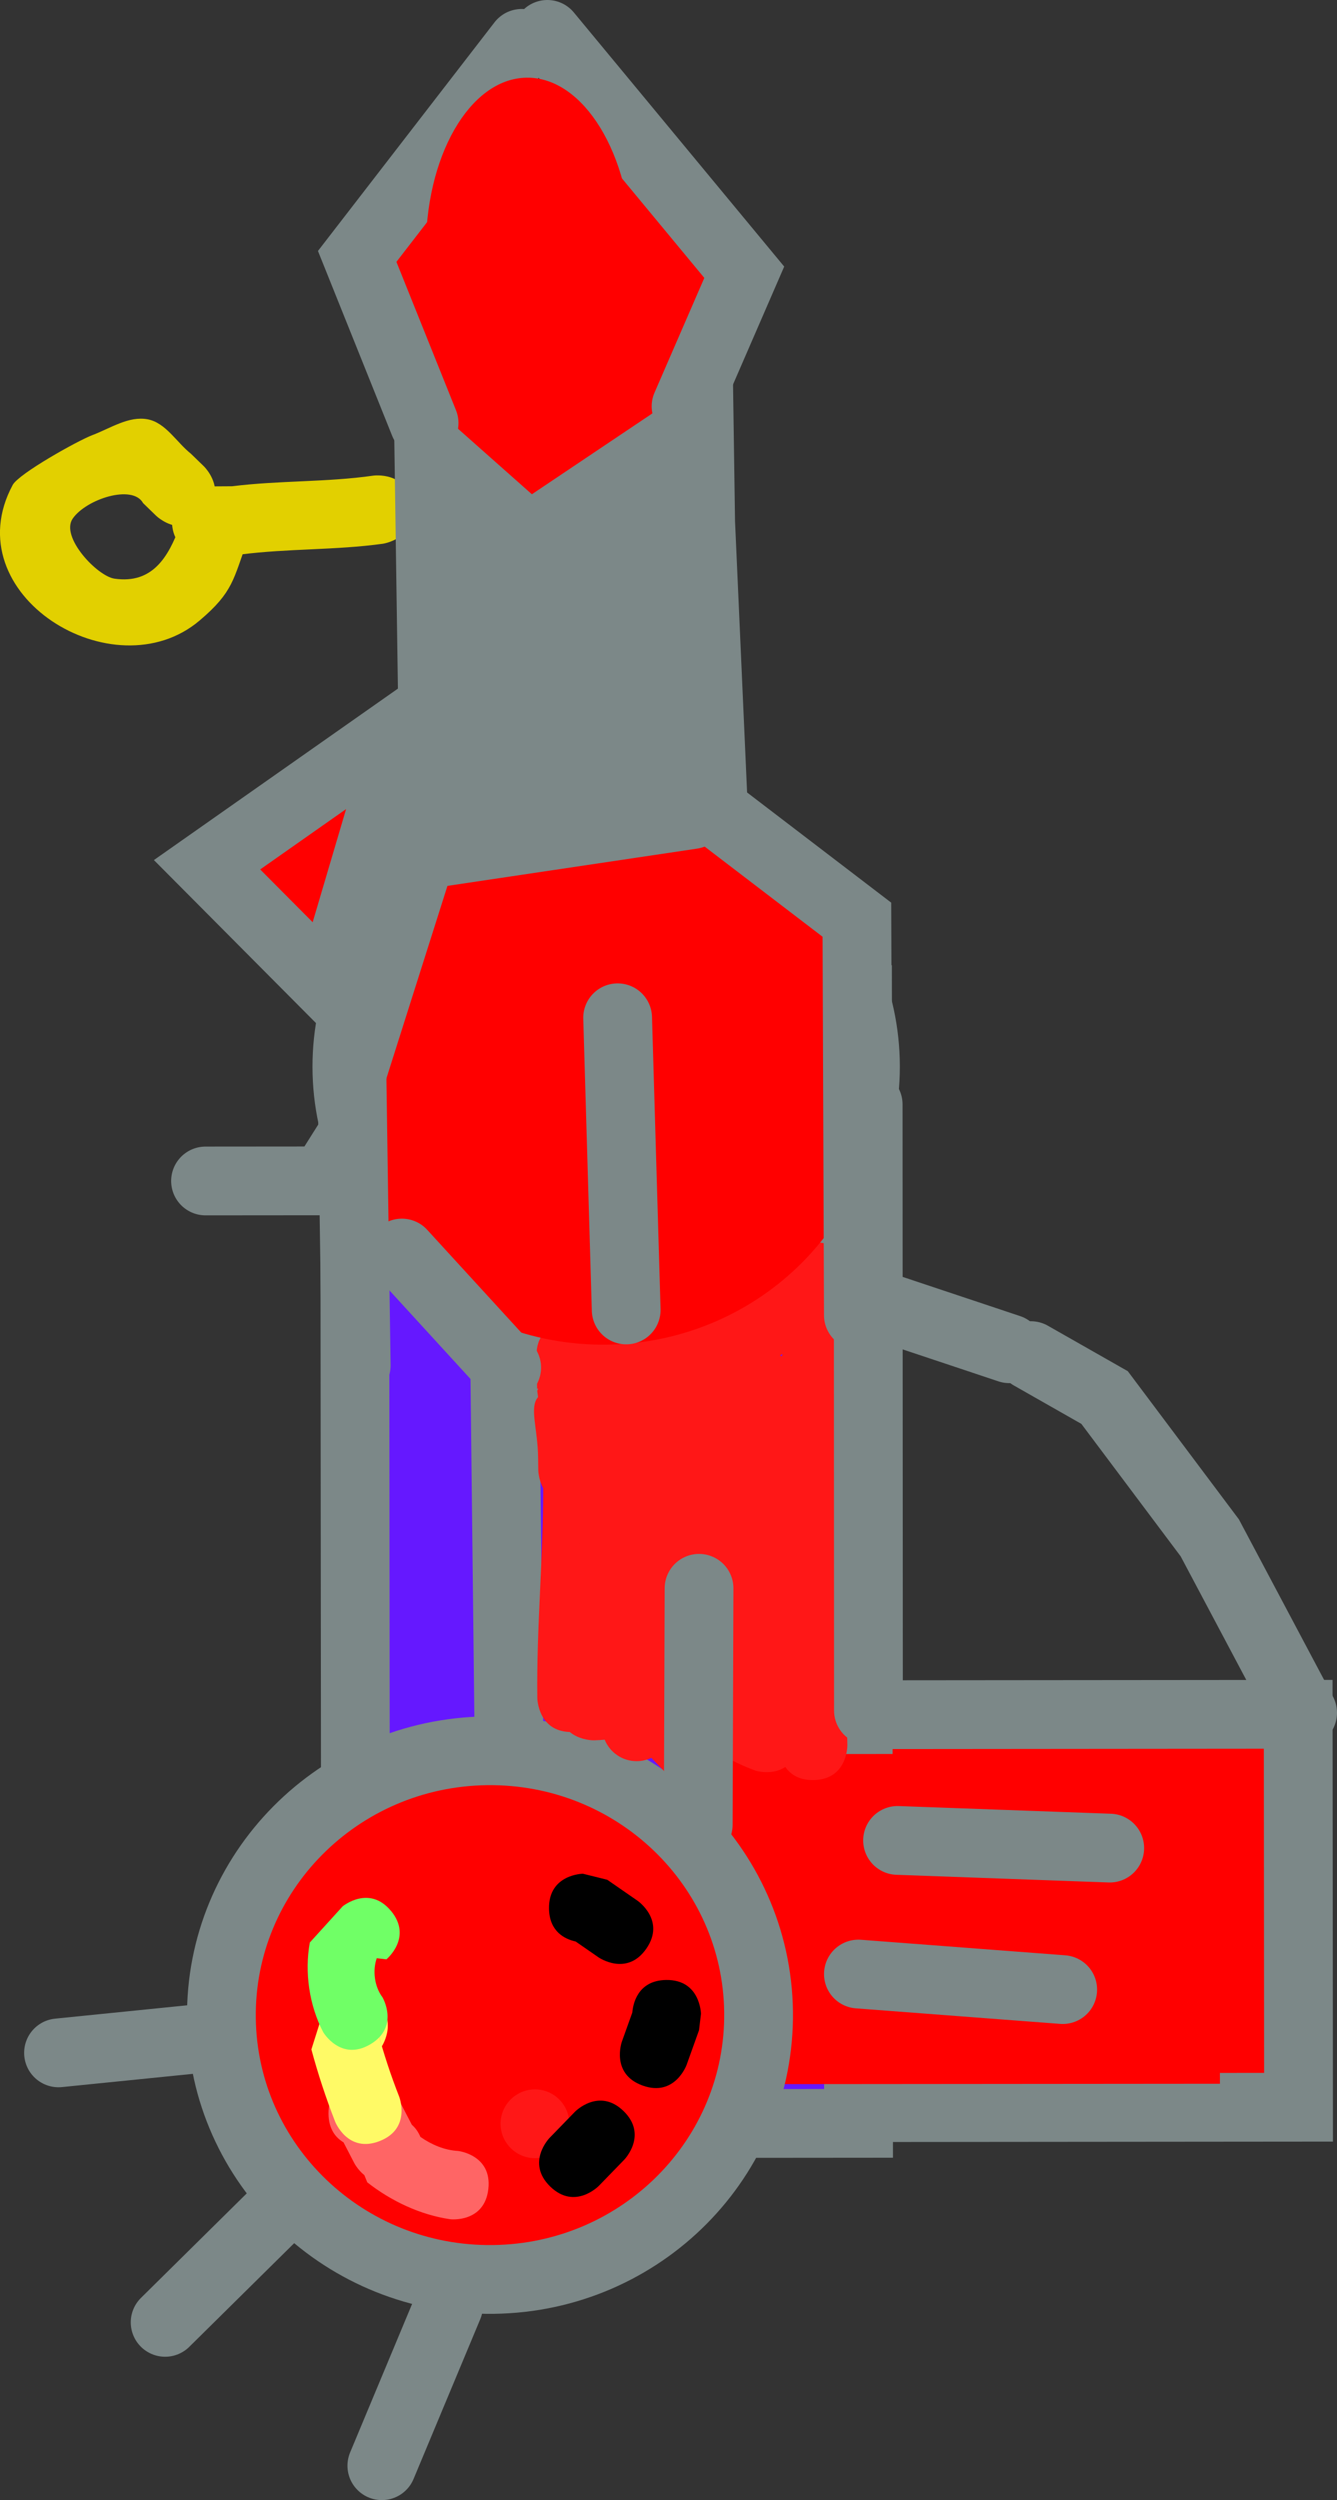 <svg version="1.1" xmlns="http://www.w3.org/2000/svg" xmlns:xlink="http://www.w3.org/1999/xlink" width="38.887" height="72.706" viewBox="0,0,38.887,72.706"><rect x="0" y="0" width="38.887" height="72.706" fill="#333333" stroke="none"/><g transform="translate(-219.372,-141.111)"><g data-paper-data="{&quot;isPaintingLayer&quot;:true}" fill-rule="nonzero" stroke-linejoin="miter" stroke-miterlimit="10" stroke-dasharray="" stroke-dashoffset="0" style="mix-blend-mode: normal"><path d="M224.373,156.272c-0.015,-1 0.985,-1.015 0.985,-1.015l0.765,-0.005c1.373,-0.171 2.74,-0.114 4.107,-0.309c0,0 0.99,-0.139 1.129,0.852c0.139,0.99 -0.852,1.129 -0.852,1.129c-1.38,0.19 -2.753,0.136 -4.134,0.312l-0.985,0.021c0,0 -1,0.015 -1.015,-0.985z" fill="#e2d000" stroke="none" stroke-width="0.5" stroke-linecap="butt"/><path d="M225.629,155.491c0.102,0.006 0.214,0.028 0.335,0.072c0.941,0.337 0.604,1.279 0.604,1.279c-0.411,1.105 -0.405,1.481 -1.391,2.315c-2.492,2.111 -7.151,-0.757 -5.435,-3.944c0.176,-0.327 1.888,-1.286 2.319,-1.449c0.52,-0.197 1.058,-0.563 1.605,-0.459c0.527,0.1 0.84,0.668 1.26,1.002l0.38,0.369c0,0 0.363,0.353 0.322,0.815zM224.599,156.414c-0.393,-0.019 -0.685,-0.303 -0.685,-0.303l-0.38,-0.369c-0.306,-0.556 -1.655,-0.116 -2.047,0.45c-0.368,0.532 0.712,1.674 1.214,1.747c1.107,0.161 1.571,-0.635 1.898,-1.524z" fill="#e2d000" stroke="none" stroke-width="0.5" stroke-linecap="butt"/><path d="M232.053,147.159c-0.863,0.013 -1.535,1.869 -1.502,4.147c0.033,2.278 0.76,4.114 1.623,4.102c0.863,-0.013 1.535,-1.869 1.502,-4.147c-0.033,-2.278 -0.76,-4.114 -1.623,-4.102z" fill="#ff0000" stroke="none" stroke-width="0" stroke-linecap="butt"/><path d="M236.331,144.721c2.071,-0.03 3.791,2.743 3.841,6.194c0.05,3.451 -1.587,6.274 -3.658,6.304c-2.071,0.03 -3.791,-2.743 -3.841,-6.194c-0.05,-3.451 1.587,-6.274 3.658,-6.304z" fill="#ff0000" stroke="none" stroke-width="0" stroke-linecap="butt"/><path d="M246.481,198.06c0,0.094 -0.013,0.186 -0.037,0.273c0.071,0.293 0.125,0.582 0.145,0.848c0.078,0.142 0.122,0.305 0.122,0.478c0,0.035 -0.002,0.071 -0.005,0.105c0.085,0.535 -0.217,0.825 -0.464,0.97c-0.076,0.476 -0.489,0.84 -0.986,0.84c-0.139,0 -0.272,-0.028 -0.393,-0.08l-0.372,-0.148l-0.697,0.001c-0.332,0.25 -0.646,0.573 -0.952,0.392c-0.782,-0.464 -0.886,-1.533 -0.877,-2.461c-0.074,-0.003 -0.124,-0.008 -0.141,-0.013c-2.412,-0.717 -2.279,-2.571 -1.27,-3.929c-0.033,-0.448 0.078,-0.799 0.28,-1.064c-0.311,-1.059 0.155,-1.545 0.94,-1.752c0.236,-0.877 1.155,-0.695 1.155,-0.695c0.08,0.016 0.16,0.032 0.24,0.047c-0.014,-0.08 -0.03,-0.161 -0.046,-0.241c0,0 -0.197,-0.98 0.783,-1.177c0.26,-0.052 0.464,-0.022 0.625,0.051c0.181,-0.185 0.434,-0.3 0.714,-0.3c0.492,-0 0.901,0.354 0.985,0.821l0.226,1.124l-0.328,0.066c0.028,0.133 0.052,0.265 0.073,0.396c0.251,0.124 0.504,0.374 0.505,0.876c0,0.089 -0.008,0.171 -0.022,0.245c0.015,0.068 0.023,0.139 0.023,0.212c0,0.286 -0.12,0.545 -0.312,0.727c0.008,0.056 0.015,0.112 0.021,0.168c0.875,0.983 0.737,2.145 0.003,2.868c0.041,0.109 0.063,0.227 0.064,0.351zM241.933,197.229c0.073,0.086 0.258,0.129 0.494,0.146l0.102,-0.216c0,0 0.041,-0.082 0.123,-0.184c-0.044,-0.026 -0.08,-0.047 -0.104,-0.06c-0.167,-0.092 -0.366,-0.157 -0.572,-0.215c-0.137,0.189 -0.178,0.371 -0.043,0.529z" data-paper-data="{&quot;index&quot;:null}" fill="#000000" stroke="none" stroke-width="0.5" stroke-linecap="butt"/><path d="M257.14,202.392l-15.312,0.014l-0.01,-11.427l15.312,-0.014z" data-paper-data="{&quot;index&quot;:null}" fill="#ff0000" stroke="#7c8888" stroke-width="2" stroke-linecap="butt"/><path d="M244.343,202.861l-14.626,0.013l-0.03,-32.68l14.626,-0.013z" data-paper-data="{&quot;index&quot;:null}" fill="#6518ff" stroke="#7c8888" stroke-width="2" stroke-linecap="butt"/><path d="M229.461,172.137c-0.004,-3.976 3.37,-7.202 7.535,-7.206c4.165,-0.004 7.544,3.216 7.548,7.192c0.004,3.976 -3.37,7.202 -7.535,7.206c-4.165,0.004 -7.544,-3.216 -7.548,-7.192z" data-paper-data="{&quot;index&quot;:null}" fill="#000000" stroke="#7c8888" stroke-width="2" stroke-linecap="butt"/><path d="M254.854,201.709l-15.769,0.014l-0.009,-9.598l15.769,-0.014z" data-paper-data="{&quot;index&quot;:null}" fill="#ff0000" stroke="none" stroke-width="0" stroke-linecap="butt"/><path d="M228.093,176.138l-4.341,0.69" data-paper-data="{&quot;index&quot;:null}" fill="none" stroke="none" stroke-width="0" stroke-linecap="round"/><path d="M225.35,175.455l3.428,-0.003l4.766,-7.562" data-paper-data="{&quot;index&quot;:null}" fill="none" stroke="#7c8888" stroke-width="2" stroke-linecap="round"/><path d="M234.286,201.27l-0.248,-21.71l-3.865,-2.871l3.298,-5.299" data-paper-data="{&quot;index&quot;:null}" fill="none" stroke="#7c8888" stroke-width="2" stroke-linecap="round"/><path d="M245.478,194.633l6.171,0.223" data-paper-data="{&quot;index&quot;:null}" fill="none" stroke="#7c8888" stroke-width="2" stroke-linecap="round"/><path d="M244.339,198.519l5.942,0.452" data-paper-data="{&quot;index&quot;:null}" fill="none" stroke="#7c8888" stroke-width="2" stroke-linecap="round"/><path d="M241.435,199.613c0.054,4.245 -3.399,7.732 -7.713,7.787c-4.314,0.055 -7.856,-3.341 -7.91,-7.587c-0.054,-4.245 3.399,-7.732 7.713,-7.787c4.314,-0.055 7.856,3.341 7.91,7.587z" data-paper-data="{&quot;index&quot;:null}" fill="#ff0000" stroke="#7c8888" stroke-width="2" stroke-linecap="butt"/><path d="M232.419,208.167l-1.941,4.65" data-paper-data="{&quot;index&quot;:null}" fill="none" stroke="#7c8888" stroke-width="2" stroke-linecap="round"/><path d="M227.508,205.355l-3.333,3.293" data-paper-data="{&quot;index&quot;:null}" fill="none" stroke="#7c8888" stroke-width="2" stroke-linecap="round"/><path d="M225.319,200.382l-4.245,0.429" data-paper-data="{&quot;index&quot;:null}" fill="none" stroke="#7c8888" stroke-width="2" stroke-linecap="round"/><path d="M234.946,203.873c-0.552,0.008 -1.006,-0.433 -1.015,-0.985c-0.008,-0.552 0.433,-1.006 0.985,-1.015c0.552,-0.008 1.006,0.433 1.015,0.985c0.008,0.552 -0.433,1.006 -0.985,1.015z" fill="#ff1717" stroke="none" stroke-width="0.5" stroke-linecap="butt"/><path d="M237,190.466c0,0 0.015,1 -0.985,1.015c-1,0.015 -1.015,-0.985 -1.015,-0.985c-0.026,-2.057 0.174,-4.079 0.172,-6.106c-0.14,-0.255 -0.144,-0.52 -0.144,-0.52l-0.005,-0.375c-0.013,-0.867 -0.261,-1.448 -0.002,-1.755c-0.008,-0.061 -0.016,-0.122 -0.024,-0.182l0.029,-0.063l-0.032,0l-0.015,-1c-0.008,-0.552 0.433,-1.006 0.985,-1.015c0.552,-0.008 1.006,0.433 1.015,0.985l0.014,0.953c0.427,3.029 -0.043,6.001 0.007,9.048z" fill="#ff1717" stroke="none" stroke-width="0.5" stroke-linecap="butt"/><path d="M241.34,192.601c-0.231,-0.084 -0.457,-0.183 -0.675,-0.295c-0.023,0.179 -0.108,0.373 -0.298,0.568c-0.697,0.717 -1.414,0.021 -1.414,0.021l-0.636,-0.664c-0.126,0.06 -0.267,0.095 -0.416,0.097c-0.425,0.006 -0.792,-0.254 -0.942,-0.625c-0.099,0.009 -0.205,0.017 -0.317,0.019c0,0 -1,0.015 -1.015,-0.985c-0.015,-1 0.985,-1.015 0.985,-1.015c0.045,-0.001 0.089,-0.001 0.132,-0.002c-0.105,-0.195 -0.13,-0.374 -0.13,-0.374c-0.379,-2.71 -0.667,-5.51 -0.371,-8.244l-0.011,-0.251c0,0 -0.015,-1 0.985,-1.015c0.333,-0.005 0.556,0.103 0.707,0.248c0.16,-0.138 0.318,-0.2 0.318,-0.2c0.369,-0.142 0.737,-0.284 1.106,-0.426l1.069,-0.156c0.139,-0.17 0.293,-0.261 0.293,-0.261c0.418,-0.221 0.779,-0.593 0.988,-1.017l0.911,-0.662c0,0 0.888,-0.46 1.348,0.428c0.253,0.489 0.098,0.848 -0.093,1.072c0.153,0.208 0.201,0.428 0.201,0.428l0.13,1.062c-0.857,3.569 -0.238,7.789 -0.177,11.511c0,0 0.015,1 -0.985,1.015c-0.429,0.006 -0.677,-0.174 -0.82,-0.382c-0.388,0.261 -0.876,0.106 -0.876,0.106zM242.127,180.486c-0.115,0.088 -0.232,0.172 -0.353,0.249c0.103,0.045 0.196,0.107 0.278,0.183c0.023,-0.145 0.048,-0.289 0.075,-0.432z" fill="#ff1717" stroke="none" stroke-width="0.5" stroke-linecap="butt"/><path d="M244.631,190.855l-0.008,-17.627" fill="none" stroke="#7c8888" stroke-width="2" stroke-linecap="round"/><path d="M236.822,165.466c3.9,-0.057 7.107,2.974 7.162,6.771c0.056,3.797 -3.061,6.921 -6.961,6.978c-3.9,0.057 -7.107,-2.974 -7.162,-6.771c-0.056,-3.797 3.061,-6.921 6.961,-6.978z" fill="#ff0000" stroke="#ff0000" stroke-width="2" stroke-linecap="butt"/><path d="M241.884,182.519c-0.552,0.008 -1.006,-0.433 -1.015,-0.985c-0.008,-0.552 0.433,-1.006 0.985,-1.015c0.552,-0.008 1.006,0.433 1.015,0.985c0.008,0.552 -0.433,1.006 -0.985,1.015z" fill="#ff1717" stroke="none" stroke-width="0.5" stroke-linecap="butt"/><path d="M229.362,203.412c-0.224,-0.133 -0.429,-0.378 -0.435,-0.826c-0.015,-1 0.985,-1.015 0.985,-1.015l1.027,0.538c0.137,0.264 0.274,0.528 0.411,0.792c0.12,0.104 0.198,0.232 0.249,0.353c0.324,0.228 0.707,0.389 1.093,0.409c0,0 0.994,0.11 0.884,1.103c-0.11,0.994 -1.103,0.884 -1.103,0.884c-0.873,-0.125 -1.724,-0.529 -2.418,-1.073l-0.086,-0.209c-0.193,-0.158 -0.291,-0.347 -0.291,-0.347c-0.105,-0.203 -0.211,-0.407 -0.316,-0.61z" fill="#ff6565" stroke="none" stroke-width="0.5" stroke-linecap="butt"/><path d="M230.182,199.235c0.84,0.542 0.298,1.383 0.298,1.383l-0.118,-0.421c0.169,0.639 0.377,1.268 0.619,1.883c0,0 0.365,0.931 -0.566,1.296c-0.931,0.365 -1.296,-0.566 -1.296,-0.566c-0.268,-0.686 -0.499,-1.387 -0.69,-2.099l0.371,-1.178c0,0 0.542,-0.84 1.383,-0.298z" fill="#fffa66" stroke="none" stroke-width="0.5" stroke-linecap="butt"/><path d="M230.746,196.684c0.636,0.772 -0.136,1.408 -0.136,1.408l-0.28,-0.034c-0.127,0.36 -0.066,0.829 0.165,1.134c0,0 0.509,0.861 -0.352,1.37c-0.861,0.509 -1.37,-0.352 -1.37,-0.352c-0.407,-0.779 -0.547,-1.743 -0.39,-2.608l0.955,-1.052c0,0 0.772,-0.636 1.408,0.136z" fill="#70ff66" stroke="none" stroke-width="0.5" stroke-linecap="butt"/><path d="M257.259,190.92l-2.7,-5.086l-3.06,-4.081l-2.143,-1.219" fill="none" stroke="#7c8888" stroke-width="2" stroke-linecap="round"/><path d="M248.728,180.334l-3.392,-1.132" fill="none" stroke="#7c8888" stroke-width="2" stroke-linecap="round"/><path d="M239.68,194.177l0.024,-6.876" fill="none" stroke="#7c8888" stroke-width="2" stroke-linecap="round"/><path d="M237.508,202.503c0.717,0.697 0.021,1.414 0.021,1.414l-0.739,0.761c0,0 -0.697,0.717 -1.414,0.021c-0.717,-0.697 -0.021,-1.414 -0.021,-1.414l0.739,-0.761c0,0 0.697,-0.717 1.414,-0.021z" fill="#000000" stroke="none" stroke-width="0.5" stroke-linecap="butt"/><path d="M237.763,199.639c0.018,-0.224 0.14,-0.935 0.982,-0.948c1,-0.015 1.015,0.985 1.015,0.985l-0.057,0.477c-0.12,0.335 -0.24,0.67 -0.36,1.005c0,0 -0.337,0.941 -1.279,0.604c-0.941,-0.337 -0.604,-1.279 -0.604,-1.279c0.101,-0.282 0.202,-0.563 0.303,-0.845z" fill="#000000" stroke="none" stroke-width="0.5" stroke-linecap="butt"/><path d="M236.113,197.572c-0.297,-0.065 -0.763,-0.276 -0.773,-0.956c-0.015,-1 0.985,-1.015 0.985,-1.015l0.709,0.176c0.295,0.204 0.589,0.408 0.884,0.612c0,0 0.822,0.569 0.253,1.391c-0.569,0.822 -1.391,0.253 -1.391,0.253c-0.222,-0.154 -0.445,-0.308 -0.667,-0.462z" fill="#000000" stroke="none" stroke-width="0.5" stroke-linecap="butt"/><path d="M244.338,179.358l-0.043,-11.501l-4.172,-3.189l-0.372,-8.37l-0.042,-2.875l-4.952,3.323l-2.913,-2.583l0.155,10.624l-2.39,7.536" fill="none" stroke="#7c8888" stroke-width="2" stroke-linecap="round"/><path d="M229.733,180.821l-0.181,-12.374l1.59,-2.399l8.358,-1.247" fill="none" stroke="#7c8888" stroke-width="2" stroke-linecap="round"/><path d="M234.109,180.882l-3.049,-3.331" fill="none" stroke="#7c8888" stroke-width="2" stroke-linecap="round"/><path d="M232.499,164.779l5.996,-8.839" fill="none" stroke="#7c8888" stroke-width="2" stroke-linecap="round"/><path d="M233.62,164.513l5.408,-6.33" fill="none" stroke="#7c8888" stroke-width="2" stroke-linecap="round"/><path d="M235.37,164.487l3.687,-4.304" fill="none" stroke="#7c8888" stroke-width="2" stroke-linecap="round"/><path d="M236.746,164.592l2.842,-2.292" fill="none" stroke="#7c8888" stroke-width="2" stroke-linecap="round"/><path d="M233.093,162.645l-0.09,-6.124" fill="none" stroke="#7c8888" stroke-width="2" stroke-linecap="round"/><path d="M234.58,161.748l-1.062,-4.235" fill="none" stroke="#7c8888" stroke-width="2" stroke-linecap="round"/><path d="M233.043,159.271l3.845,-2.056" fill="none" stroke="#7c8888" stroke-width="2" stroke-linecap="round"/><path d="M231.707,153.415l-1.946,-4.847l4.785,-6.196" fill="none" stroke="#7c8888" stroke-width="2" stroke-linecap="round"/><path d="M239.326,152.928l1.693,-3.9l-5.727,-6.917" fill="none" stroke="#7c8888" stroke-width="2" stroke-linecap="round"/><path d="M237.585,179.206l-0.249,-8.497" fill="none" stroke="#7c8888" stroke-width="2" stroke-linecap="round"/><path d="M234.686,143.37c1.657,-0.024 3.033,2.222 3.074,5.018c0.041,2.796 -1.269,5.082 -2.926,5.106c-1.657,0.024 -3.033,-2.222 -3.074,-5.018c-0.041,-2.796 1.269,-5.082 2.926,-5.106z" fill="#ff0000" stroke="none" stroke-width="0" stroke-linecap="butt"/><path d="M231.21,162.173l-5.816,4.086l3.553,3.573z" fill="#ff0000" stroke="#7c8888" stroke-width="2" stroke-linecap="round"/></g></g></svg>